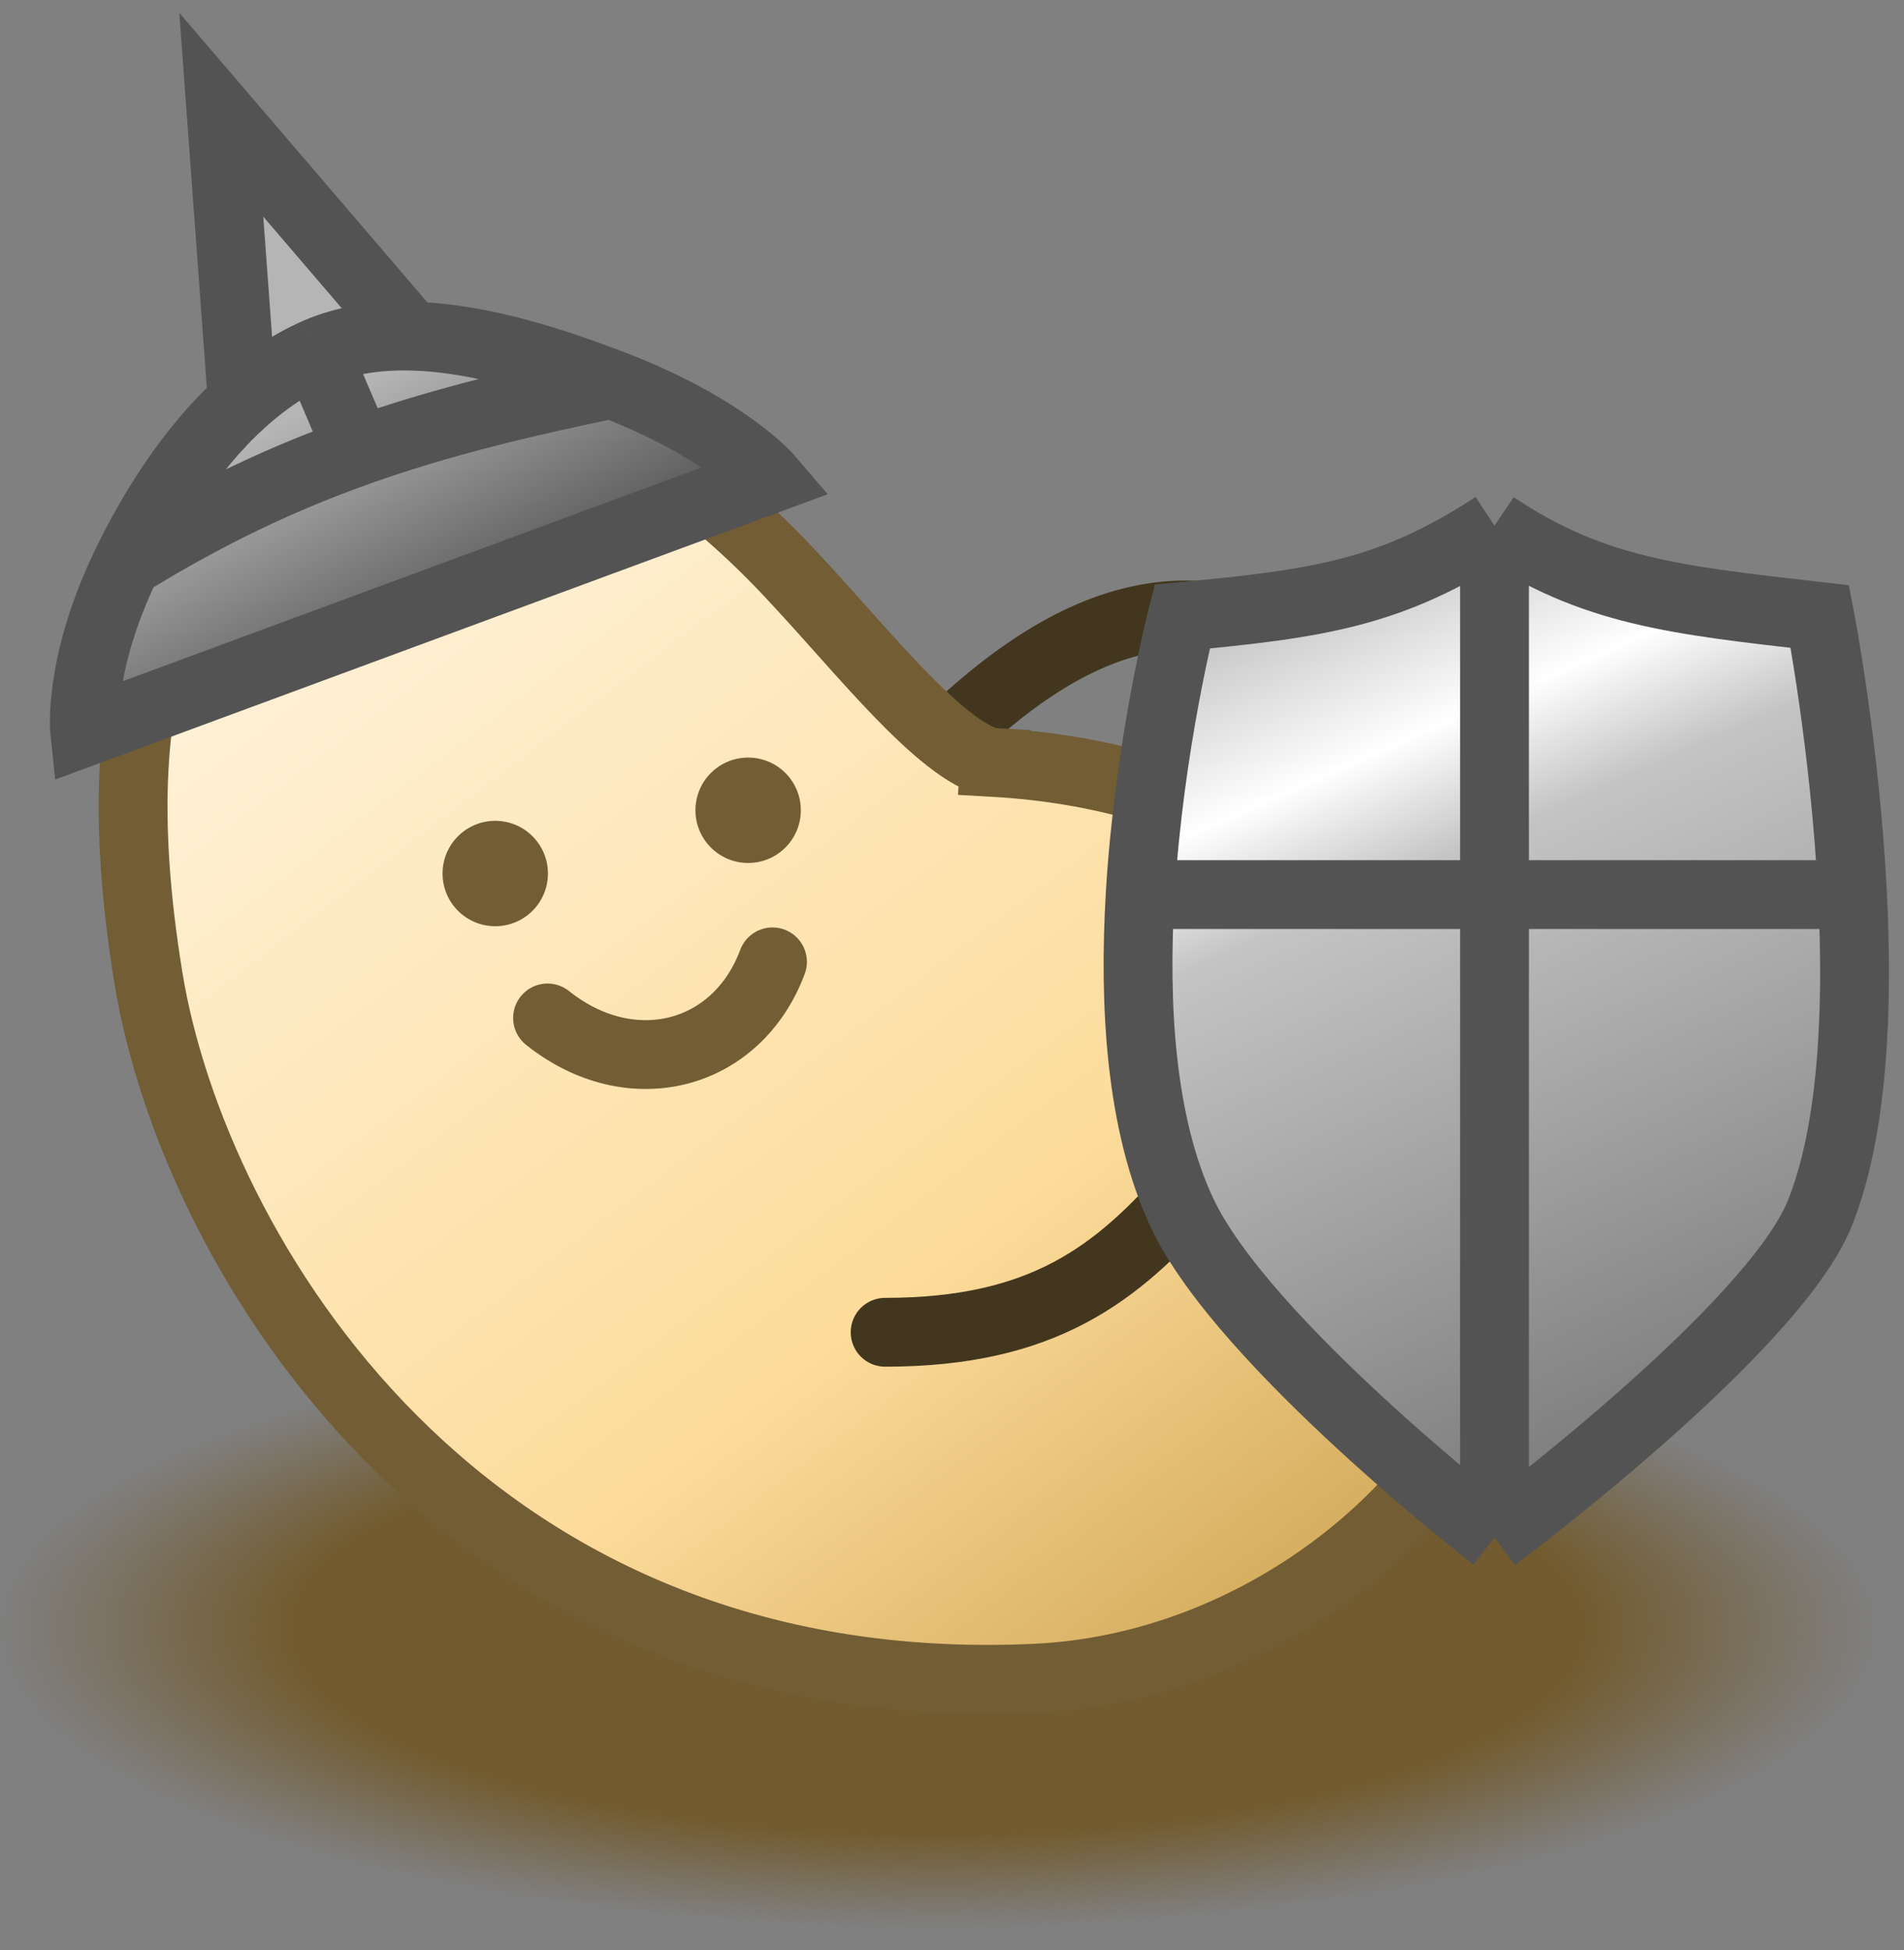 <svg width="83" height="85" viewBox="0 0 83 85" fill="none" xmlns="http://www.w3.org/2000/svg">
<rect x="0" y="0" width="83" height="85" fill="#808080" stroke="none"/>
<ellipse cx="40.882" cy="70.956" rx="40.882" ry="13.131" fill="url(#paint0_radial_373_3134)"/>
<path d="M59.077 32.206C59.643 32.812 60.592 32.844 61.197 32.279C61.803 31.714 61.836 30.765 61.271 30.159L59.077 32.206ZM41.942 33.621C45.069 30.494 47.989 28.705 50.714 28.365C53.324 28.038 56.092 29.007 59.077 32.206L61.271 30.159C57.826 26.468 54.162 24.91 50.342 25.388C46.635 25.851 43.125 28.196 39.821 31.5L41.942 33.621Z" fill="#42361E"/>
<path d="M65.581 58.564L64.153 58.107L65.581 58.564C66.811 54.727 65.924 48.668 62.493 43.492C58.997 38.218 52.817 33.771 43.345 33.233L43.26 34.731L43.345 33.233C43.042 33.216 42.563 33.054 41.873 32.586C41.201 32.13 40.454 31.471 39.632 30.65C38.647 29.665 37.682 28.585 36.677 27.459C35.943 26.638 35.188 25.792 34.387 24.941C30.105 20.393 26.224 18.295 22.642 17.786C19.056 17.276 16.037 18.4 13.584 19.738C11.032 21.128 8.594 23.259 7.148 26.955C5.722 30.597 5.32 35.604 6.475 42.651C8.412 54.462 20.046 74.314 45.15 73.145C54.8 72.695 63.261 65.81 65.581 58.564Z" fill="url(#paint1_linear_373_3134)" stroke="#725D35" stroke-width="3"/>
<circle cx="21.589" cy="38.073" r="2.297" fill="#725D35"/>
<circle cx="32.613" cy="35.316" r="2.297" fill="#725D35"/>
<path d="M38.585 58.068C45.475 58.068 48.691 55.528 51.906 51.853" stroke="#42361E" stroke-width="3" stroke-linecap="round"/>
<path d="M23.869 44.368C27.482 47.254 32.112 46.1 33.675 41.923" stroke="#725D35" stroke-width="3" stroke-linecap="round"/>
<path d="M65.149 67.011C65.149 67.011 54.198 58.531 51.534 52.878C49.705 48.995 49.421 43.752 49.703 38.991C50.089 32.481 51.534 26.872 51.534 26.872C57.425 26.314 60.651 25.869 65.149 22.914C69.425 25.78 73.003 26.152 79.332 26.872C79.332 26.872 80.433 32.541 80.756 38.991C81.001 43.882 80.799 49.221 79.332 52.878C77.289 57.966 65.149 67.011 65.149 67.011Z" fill="url(#paint2_linear_373_3134)"/>
<path d="M65.149 67.011C65.149 67.011 54.198 58.531 51.534 52.878C49.705 48.995 49.421 43.752 49.703 38.991M65.149 67.011C65.149 67.011 77.289 57.966 79.332 52.878C80.799 49.221 81.001 43.882 80.756 38.991M65.149 67.011V22.914M65.149 22.914C69.425 25.78 73.003 26.152 79.332 26.872C79.332 26.872 80.433 32.541 80.756 38.991M65.149 22.914C60.651 25.869 57.425 26.314 51.534 26.872C51.534 26.872 50.089 32.481 49.703 38.991M49.703 38.991H80.756" stroke="#535353" stroke-width="3"/>
<path d="M33.548 20.878L3.691 31.903C3.691 31.903 3.379 28.972 5.528 24.553C6.555 22.441 8.23 19.614 10.565 17.507L9.646 5L17.914 14.65C21.075 14.722 24.396 15.882 26.658 16.744C31.647 18.646 33.548 20.878 33.548 20.878Z" fill="url(#paint3_linear_373_3134)"/>
<path d="M13.796 15.366L15.633 19.664M13.796 15.366C12.606 15.89 11.529 16.637 10.565 17.507M13.796 15.366C15.058 14.812 16.469 14.617 17.914 14.65M5.528 24.553C3.379 28.972 3.691 31.903 3.691 31.903L33.548 20.878C33.548 20.878 31.647 18.646 26.658 16.744M5.528 24.553C9.042 22.379 12.3 20.849 15.633 19.664M5.528 24.553C6.555 22.441 8.23 19.614 10.565 17.507M26.658 16.744C22.653 17.57 19.103 18.43 15.633 19.664M26.658 16.744C24.396 15.882 21.075 14.722 17.914 14.65M10.565 17.507L9.646 5L17.914 14.65" stroke="#535353" stroke-width="3"/>
<defs>
<radialGradient id="paint0_radial_373_3134" cx="0" cy="0" r="1" gradientUnits="userSpaceOnUse" gradientTransform="translate(40.882 70.956) rotate(90) scale(13.131 40.882)">
<stop offset="0.688" stop-color="#725B2F"/>
<stop offset="1" stop-color="#725D35" stop-opacity="0"/>
</radialGradient>
<linearGradient id="paint1_linear_373_3134" x1="15.598" y1="23.024" x2="52.327" y2="71.326" gradientUnits="userSpaceOnUse">
<stop stop-color="#FFF2D9"/>
<stop offset="0.672" stop-color="#FDDC9B"/>
<stop offset="1" stop-color="#D6AE60"/>
</linearGradient>
<linearGradient id="paint2_linear_373_3134" x1="63.7" y1="22.669" x2="81.305" y2="62.559" gradientUnits="userSpaceOnUse">
<stop stop-color="#C4C4C4"/>
<stop offset="0.178" stop-color="white"/>
<stop offset="0.302" stop-color="#C4C4C4"/>
<stop offset="0.969" stop-color="#777777"/>
</linearGradient>
<linearGradient id="paint3_linear_373_3134" x1="16.077" y1="16.484" x2="21.605" y2="26.85" gradientUnits="userSpaceOnUse">
<stop stop-color="#B5B5B5"/>
<stop offset="1" stop-color="#565656"/>
</linearGradient>
</defs>
</svg>
